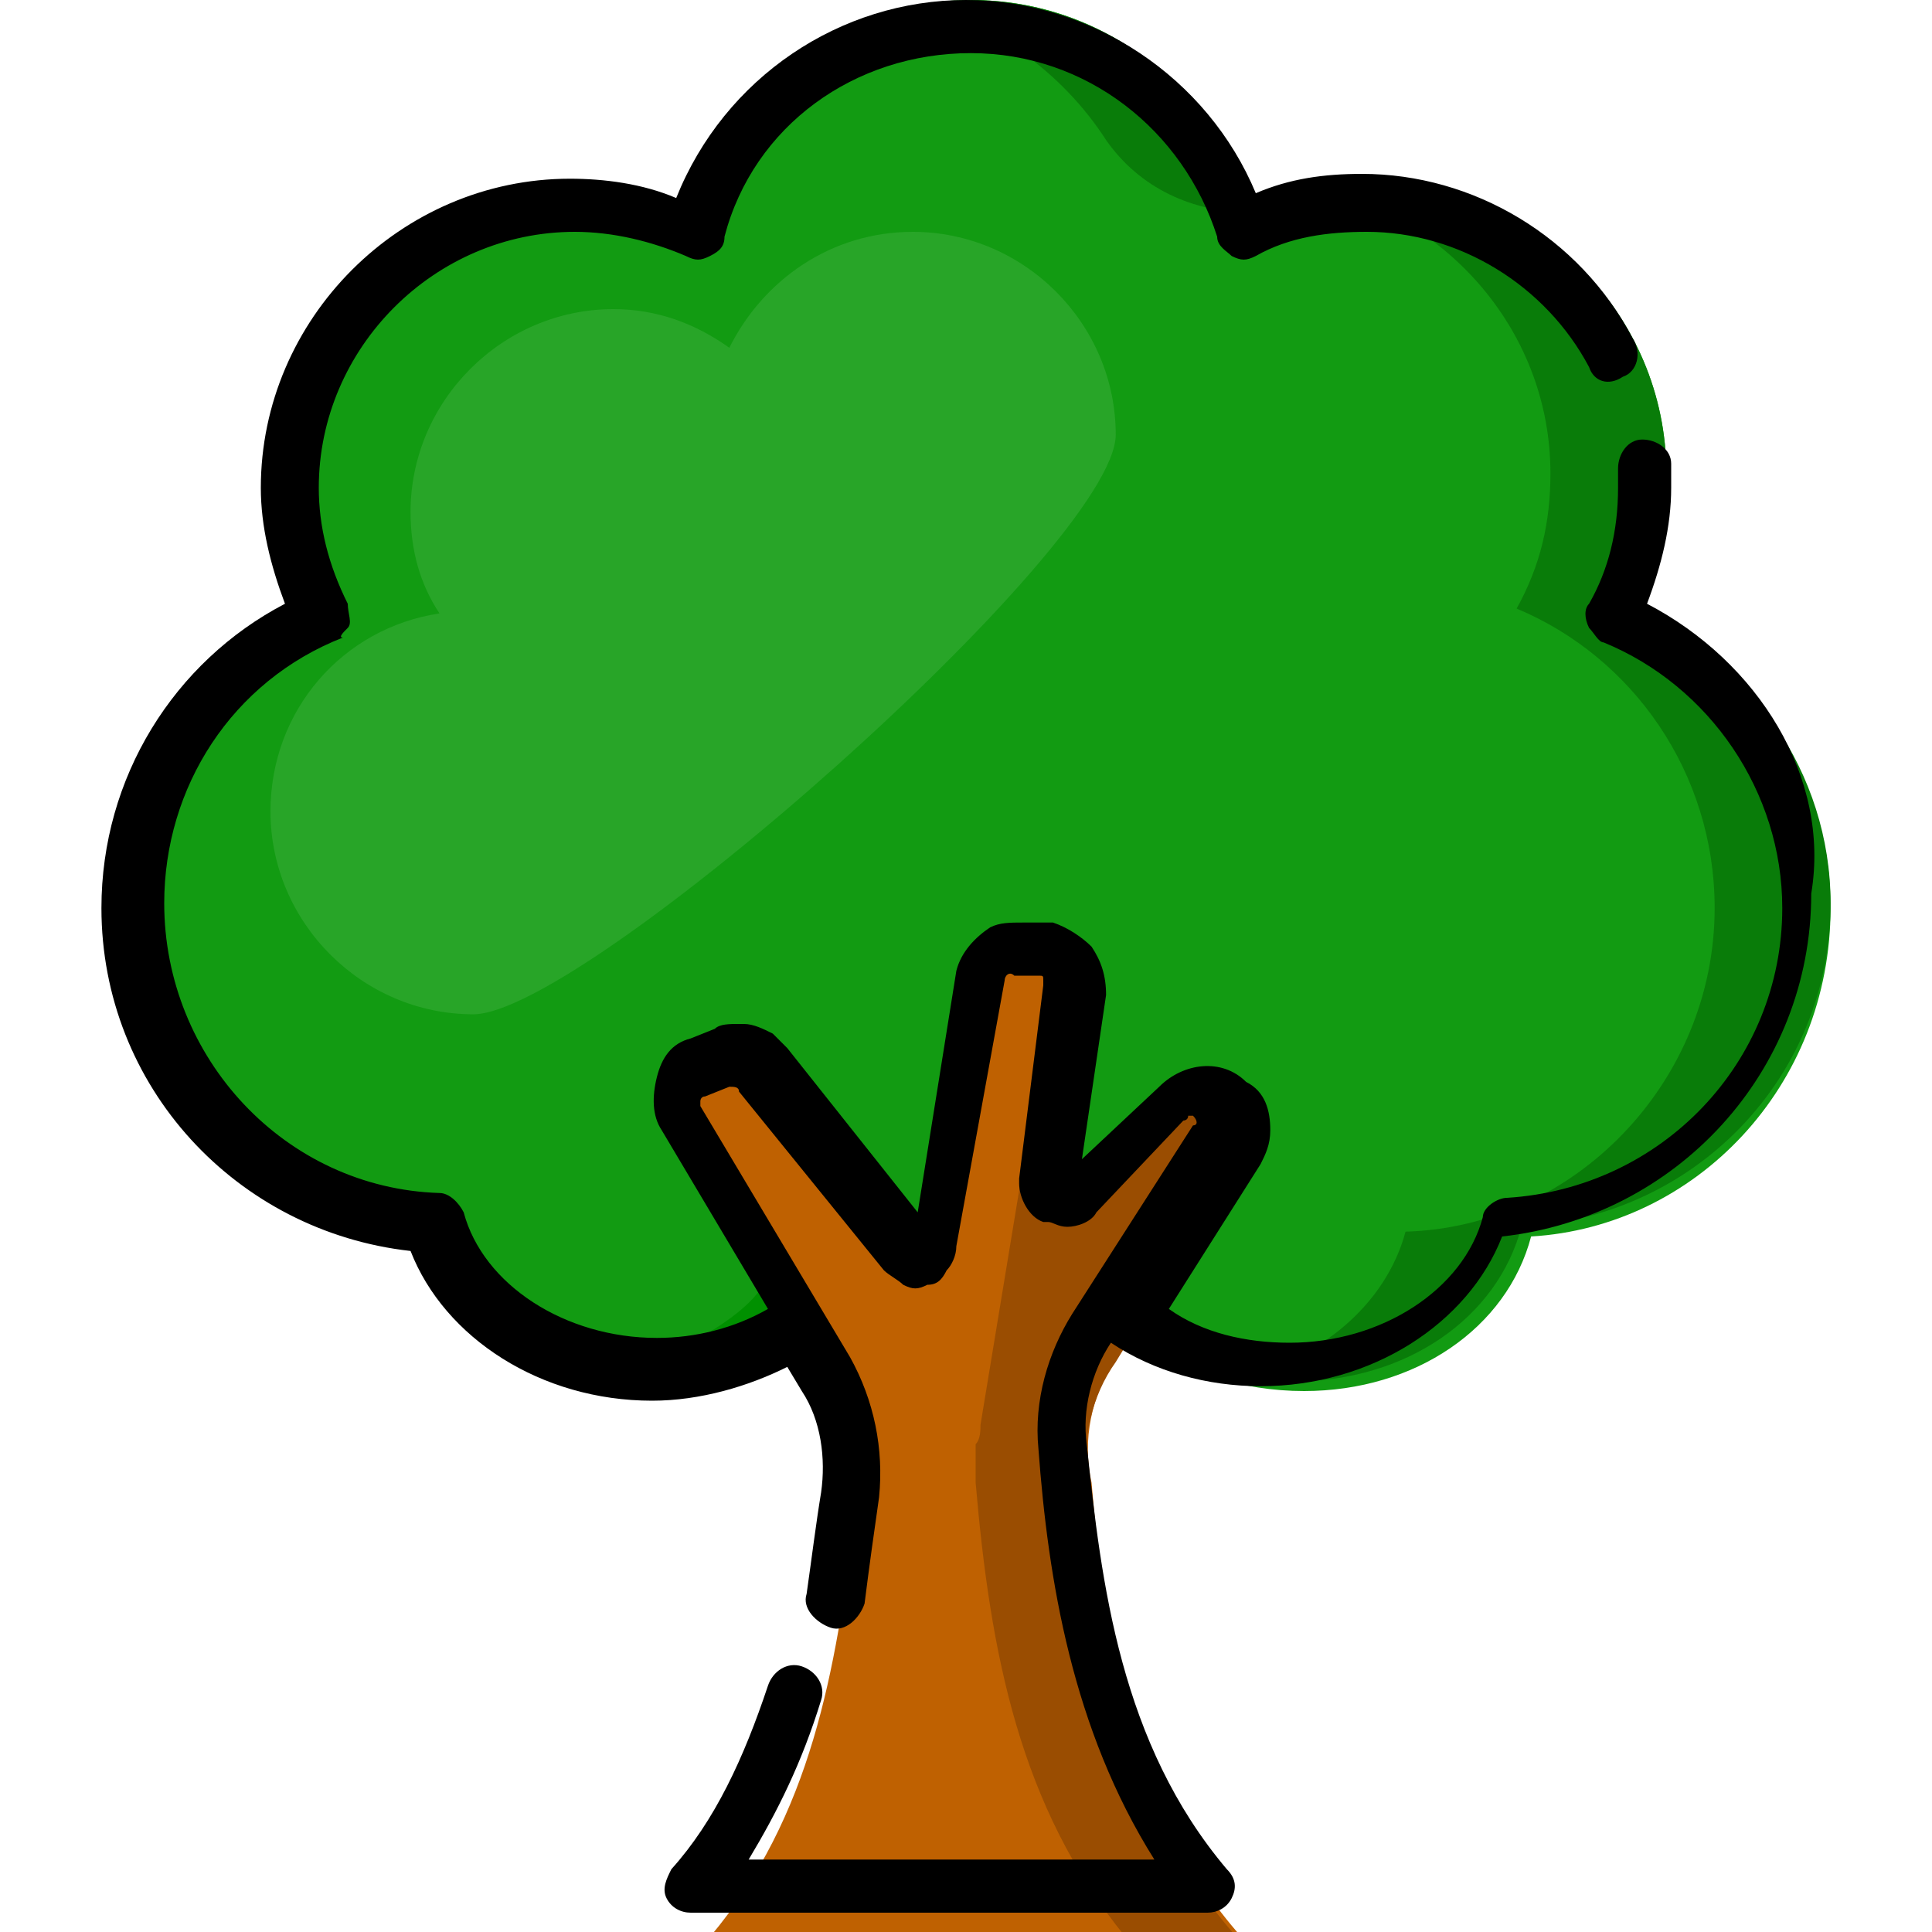 <?xml version="1.0" encoding="utf-8"?>
<!-- Generator: Adobe Illustrator 24.0.1, SVG Export Plug-In . SVG Version: 6.00 Build 0)  -->
<svg version="1.1" id="Layer_1" xmlns="http://www.w3.org/2000/svg" xmlns:xlink="http://www.w3.org/1999/xlink" x="0px" y="0px"
	 viewBox="0 0 40 40" style="enable-background:new 0 0 40 40;" xml:space="preserve">
<style type="text/css">
	.st0{fill:#129B12;}
	.st1{fill:#097C09;}
	.st2{fill:#009000;}
	.st3{fill:#BF6101;}
	.st4{fill:#9A4D01;}
	.st5{fill:#28A528;}
</style>
<g>
	<path class="st0" d="M37.9,18.8c0-2.8-1.7-5.2-4.1-6.2c0.4-0.8,0.7-1.8,0.7-2.8c0-3.3-2.7-6-6-6c-0.9,0-1.8,0.2-2.6,0.6
		c-0.7-2.5-3-4.4-5.8-4.4S15,1.9,14.3,4.5c-0.8-0.4-1.7-0.6-2.6-0.6c-3.3,0-6,2.7-6,6c0,1,0.2,1.9,0.7,2.8c-2.4,1-4.1,3.4-4.1,6.2
		c0,3.6,2.9,6.6,6.4,6.7c0.5,1.8,2.4,3.2,4.7,3.2c1.3,0,2.5-0.4,3.4-1.1c0.9,0.7,2.1,1.1,3.4,1.1c1.3,0,2.5-0.4,3.4-1.1
		c0.9,0.7,2.1,1.1,3.4,1.1c2.3,0,4.2-1.3,4.7-3.2C35.1,25.4,37.9,22.5,37.9,18.8z"/>
	<g>
		<path class="st1" d="M19.7,0.1c-0.1,0-0.1,0-0.2,0c0,0,0,0-0.1,0c-0.1,0-0.2,0-0.2,0c0,0,0,0,0,0c-0.1,0-0.2,0-0.3,0c0,0,0,0,0,0
			c1.6,0.3,3.1,1.4,4,2.8c0.7,1,1.8,1.5,3,1.5c0,0,0,0,0,0c-0.7-2.5-3-4.4-5.8-4.4C20,0.1,19.9,0.1,19.7,0.1
			C19.8,0.1,19.7,0.1,19.7,0.1z"/>
		<path class="st1" d="M33.8,12.6c0.4-0.8,0.7-1.8,0.7-2.8c0-3.3-2.7-6-6-6c-0.4,0-0.8,0-1.2,0.1c2.7,0.6,4.8,3,4.8,5.9
			c0,1-0.2,1.9-0.7,2.8c2.4,1,4.1,3.4,4.1,6.2c0,3.6-2.9,6.6-6.4,6.7c-0.4,1.5-1.8,2.7-3.5,3c0.4,0.1,0.8,0.1,1.2,0.1
			c2.3,0,4.2-1.3,4.7-3.2c3.6-0.2,6.4-3.1,6.4-6.7C37.9,16,36.2,13.6,33.8,12.6z"/>
	</g>
	<path class="st2" d="M15.8,26.6c-0.5,0.9-2.8,1.9-3.6,2c0.1,0,0.2,0,0.3,0.1c0,0,0,0,0,0c0.1,0,0.2,0,0.3,0c0,0,0,0,0,0
		c0.1,0,0.2,0,0.3,0c0,0,0,0,0.1,0c0.1,0,0.2,0,0.3,0l0,0c1.2,0,2.3-0.4,3.1-1l0.1-0.1l-0.8-1.2L15.8,26.6z"/>
	<path class="st3" d="M23.1,28.1l2.6-4.1c0.2-0.3,0.1-0.7-0.1-1l0,0c-0.3-0.3-0.8-0.2-1.1,0L22.6,25c-0.3,0.3-0.7,0-0.6-0.3l0.6-4.1
		c0.1-0.4-0.3-0.8-0.7-0.9l-0.5,0c-0.4,0-0.7,0.2-0.8,0.6l-1,5.7c-0.1,0.3-0.5,0.4-0.7,0.2l-3.1-3.8c-0.2-0.3-0.6-0.4-0.9-0.2
		l-0.5,0.2c-0.4,0.2-0.6,0.7-0.4,1.1l3.2,5.3c0.5,0.8,0.7,1.7,0.5,2.6c-0.4,3.2-0.9,6.2-3,8.7h11l0,0c-2.3-2.6-2.8-5.9-3.1-9.4
		C22.4,29.8,22.6,28.9,23.1,28.1z"/>
	<path class="st4" d="M25.6,24.1c0.2-0.3,0.1-0.7-0.1-1l0,0c-0.3-0.3-0.8-0.2-1.1,0L23.6,24l0,0l-1,1.1c-0.3,0.3-0.7,0-0.6-0.3
		l0.6-4.1c0.1-0.4-0.3-0.8-0.7-0.9l-1.6,9.7c0,0.1,0,0.3-0.1,0.4l0,0l0,0c0,0.3,0,0.5,0,0.8c0.3,3.5,0.9,6.7,3.1,9.4l0,0h2.3l0,0
		c-2.3-2.6-2.8-5.9-3.1-9.4c-0.1-0.9,0.1-1.8,0.6-2.5L25.6,24.1z"/>
	<path class="st5" d="M18.9,4.8c-1.7,0-3.1,1-3.8,2.4c-0.7-0.5-1.5-0.8-2.4-0.8c-2.3,0-4.2,1.9-4.2,4.2c0,0.8,0.2,1.5,0.6,2.1
		c-2,0.3-3.5,2-3.5,4.1c0,2.3,1.9,4.2,4.2,4.2S23.1,11.3,23.1,9S21.2,4.8,18.9,4.8z"/>
	<g>
		<g>
			<path d="M34.1,12.5c0.3-0.8,0.5-1.6,0.5-2.4c0-0.2,0-0.3,0-0.5c0-0.3-0.3-0.5-0.6-0.5c-0.3,0-0.5,0.3-0.5,0.6c0,0.1,0,0.3,0,0.4
				c0,0.9-0.2,1.7-0.6,2.4c-0.1,0.1-0.1,0.3,0,0.5c0.1,0.1,0.2,0.3,0.3,0.3c2.2,0.9,3.7,3.1,3.7,5.5c0,3.2-2.5,5.8-5.7,6
				c-0.2,0-0.5,0.2-0.5,0.4c-0.4,1.5-2.1,2.6-4,2.6c-0.9,0-1.8-0.2-2.5-0.7l1.9-3c0.1-0.2,0.2-0.4,0.2-0.7c0-0.4-0.1-0.8-0.5-1
				c-0.5-0.5-1.3-0.4-1.8,0.1L22.4,24l0.5-3.4c0-0.4-0.1-0.7-0.3-1c-0.2-0.2-0.5-0.4-0.8-0.5c0,0-0.1,0-0.1,0l-0.5,0
				c-0.3,0-0.5,0-0.7,0.1c-0.3,0.2-0.6,0.5-0.7,0.9l-0.4,2.5l-0.4,2.5l-2.7-3.4c-0.1-0.1-0.2-0.2-0.3-0.3c0,0,0,0,0,0c0,0,0,0,0,0
				c-0.2-0.1-0.4-0.2-0.6-0.2c0,0,0,0,0,0c0,0-0.1,0-0.1,0c-0.2,0-0.4,0-0.5,0.1l-0.5,0.2c-0.4,0.1-0.6,0.4-0.7,0.8
				c-0.1,0.4-0.1,0.8,0.1,1.1l2.2,3.7c-0.7,0.4-1.5,0.6-2.3,0.6c-1.9,0-3.6-1.1-4-2.6c-0.1-0.2-0.3-0.4-0.5-0.4
				c-3.2-0.1-5.7-2.8-5.7-6c0-2.4,1.4-4.6,3.7-5.5C7,13.2,7.1,13.1,7.2,13c0.1-0.1,0-0.3,0-0.5c-0.4-0.8-0.6-1.6-0.6-2.4
				c0-2.9,2.4-5.3,5.3-5.3c0.8,0,1.6,0.2,2.3,0.5c0.2,0.1,0.3,0.1,0.5,0c0.2-0.1,0.3-0.2,0.3-0.4c0.6-2.3,2.7-3.8,5.1-3.8
				s4.4,1.6,5.1,3.8c0,0.2,0.2,0.3,0.3,0.4c0.2,0.1,0.3,0.1,0.5,0c0.7-0.4,1.5-0.5,2.3-0.5c1.9,0,3.7,1.1,4.6,2.8
				C33,7.9,33.3,8,33.6,7.8C33.9,7.7,34,7.3,33.8,7c-1.1-2.1-3.3-3.4-5.6-3.4c-0.8,0-1.5,0.1-2.2,0.4C25,1.6,22.6,0,20,0
				c-2.6,0-5,1.6-6,4.1c-0.7-0.3-1.5-0.4-2.2-0.4c-3.5,0-6.4,2.9-6.4,6.4c0,0.8,0.2,1.6,0.5,2.4c-2.3,1.2-3.8,3.6-3.8,6.3
				c0,3.7,2.8,6.7,6.4,7.1c0.7,1.8,2.7,3.1,5,3.1c1,0,2-0.3,2.8-0.7l0.3,0.5c0.4,0.6,0.5,1.4,0.4,2.1c-0.1,0.6-0.2,1.4-0.3,2.1
				c-0.1,0.3,0.2,0.6,0.5,0.7c0.3,0.1,0.6-0.2,0.7-0.5c0.1-0.8,0.2-1.5,0.3-2.2c0.1-1-0.1-2-0.6-2.9l-3.1-5.2c0-0.1,0-0.1,0-0.1
				c0,0,0-0.1,0.1-0.1l0.5-0.2c0.1,0,0.2,0,0.2,0.1l3,3.7c0,0,0,0,0,0c0.1,0.1,0.3,0.2,0.4,0.3c0.2,0.1,0.3,0.1,0.5,0c0,0,0,0,0,0
				c0,0,0,0,0,0h0c0.2,0,0.3-0.1,0.4-0.3c0,0,0,0,0,0c0,0,0,0,0,0c0.1-0.1,0.2-0.3,0.2-0.5l1-5.5c0-0.1,0.1-0.2,0.2-0.1l0.5,0
				c0.1,0,0.1,0,0.1,0.1c0,0,0,0.1,0,0.1l-0.5,4c0,0,0,0.1,0,0.1c0,0.3,0.2,0.7,0.5,0.8c0,0,0,0,0.1,0c0.1,0,0.2,0.1,0.4,0.1
				c0.2,0,0.5-0.1,0.6-0.3l1.8-1.9c0,0,0.1,0,0.1-0.1c0,0,0,0,0,0c0,0,0,0,0,0c0,0,0.1,0,0.1,0c0,0,0,0,0,0c0.1,0.1,0.1,0.2,0,0.2
				l-2.5,3.9c-0.5,0.8-0.8,1.8-0.7,2.8c0.2,2.7,0.7,5.8,2.4,8.5h-8.4c0.6-1,1.1-2,1.5-3.3c0.1-0.3-0.1-0.6-0.4-0.7
				c-0.3-0.1-0.6,0.1-0.7,0.4c-0.5,1.5-1.1,2.8-2,3.8c-0.1,0.2-0.2,0.4-0.1,0.6c0.1,0.2,0.3,0.3,0.5,0.3h10.7c0.2,0,0.4-0.1,0.5-0.3
				c0.1-0.2,0.1-0.4-0.1-0.6c-2.2-2.6-2.6-5.9-2.9-8.8c-0.1-0.7,0.1-1.5,0.5-2.1l0,0c0.9,0.6,2,0.9,3.1,0.9c2.3,0,4.3-1.3,5-3.1
				c3.6-0.4,6.4-3.4,6.4-7.1C37.9,16.1,36.4,13.7,34.1,12.5z"/>
		</g>
	</g>
</g>
</svg>
